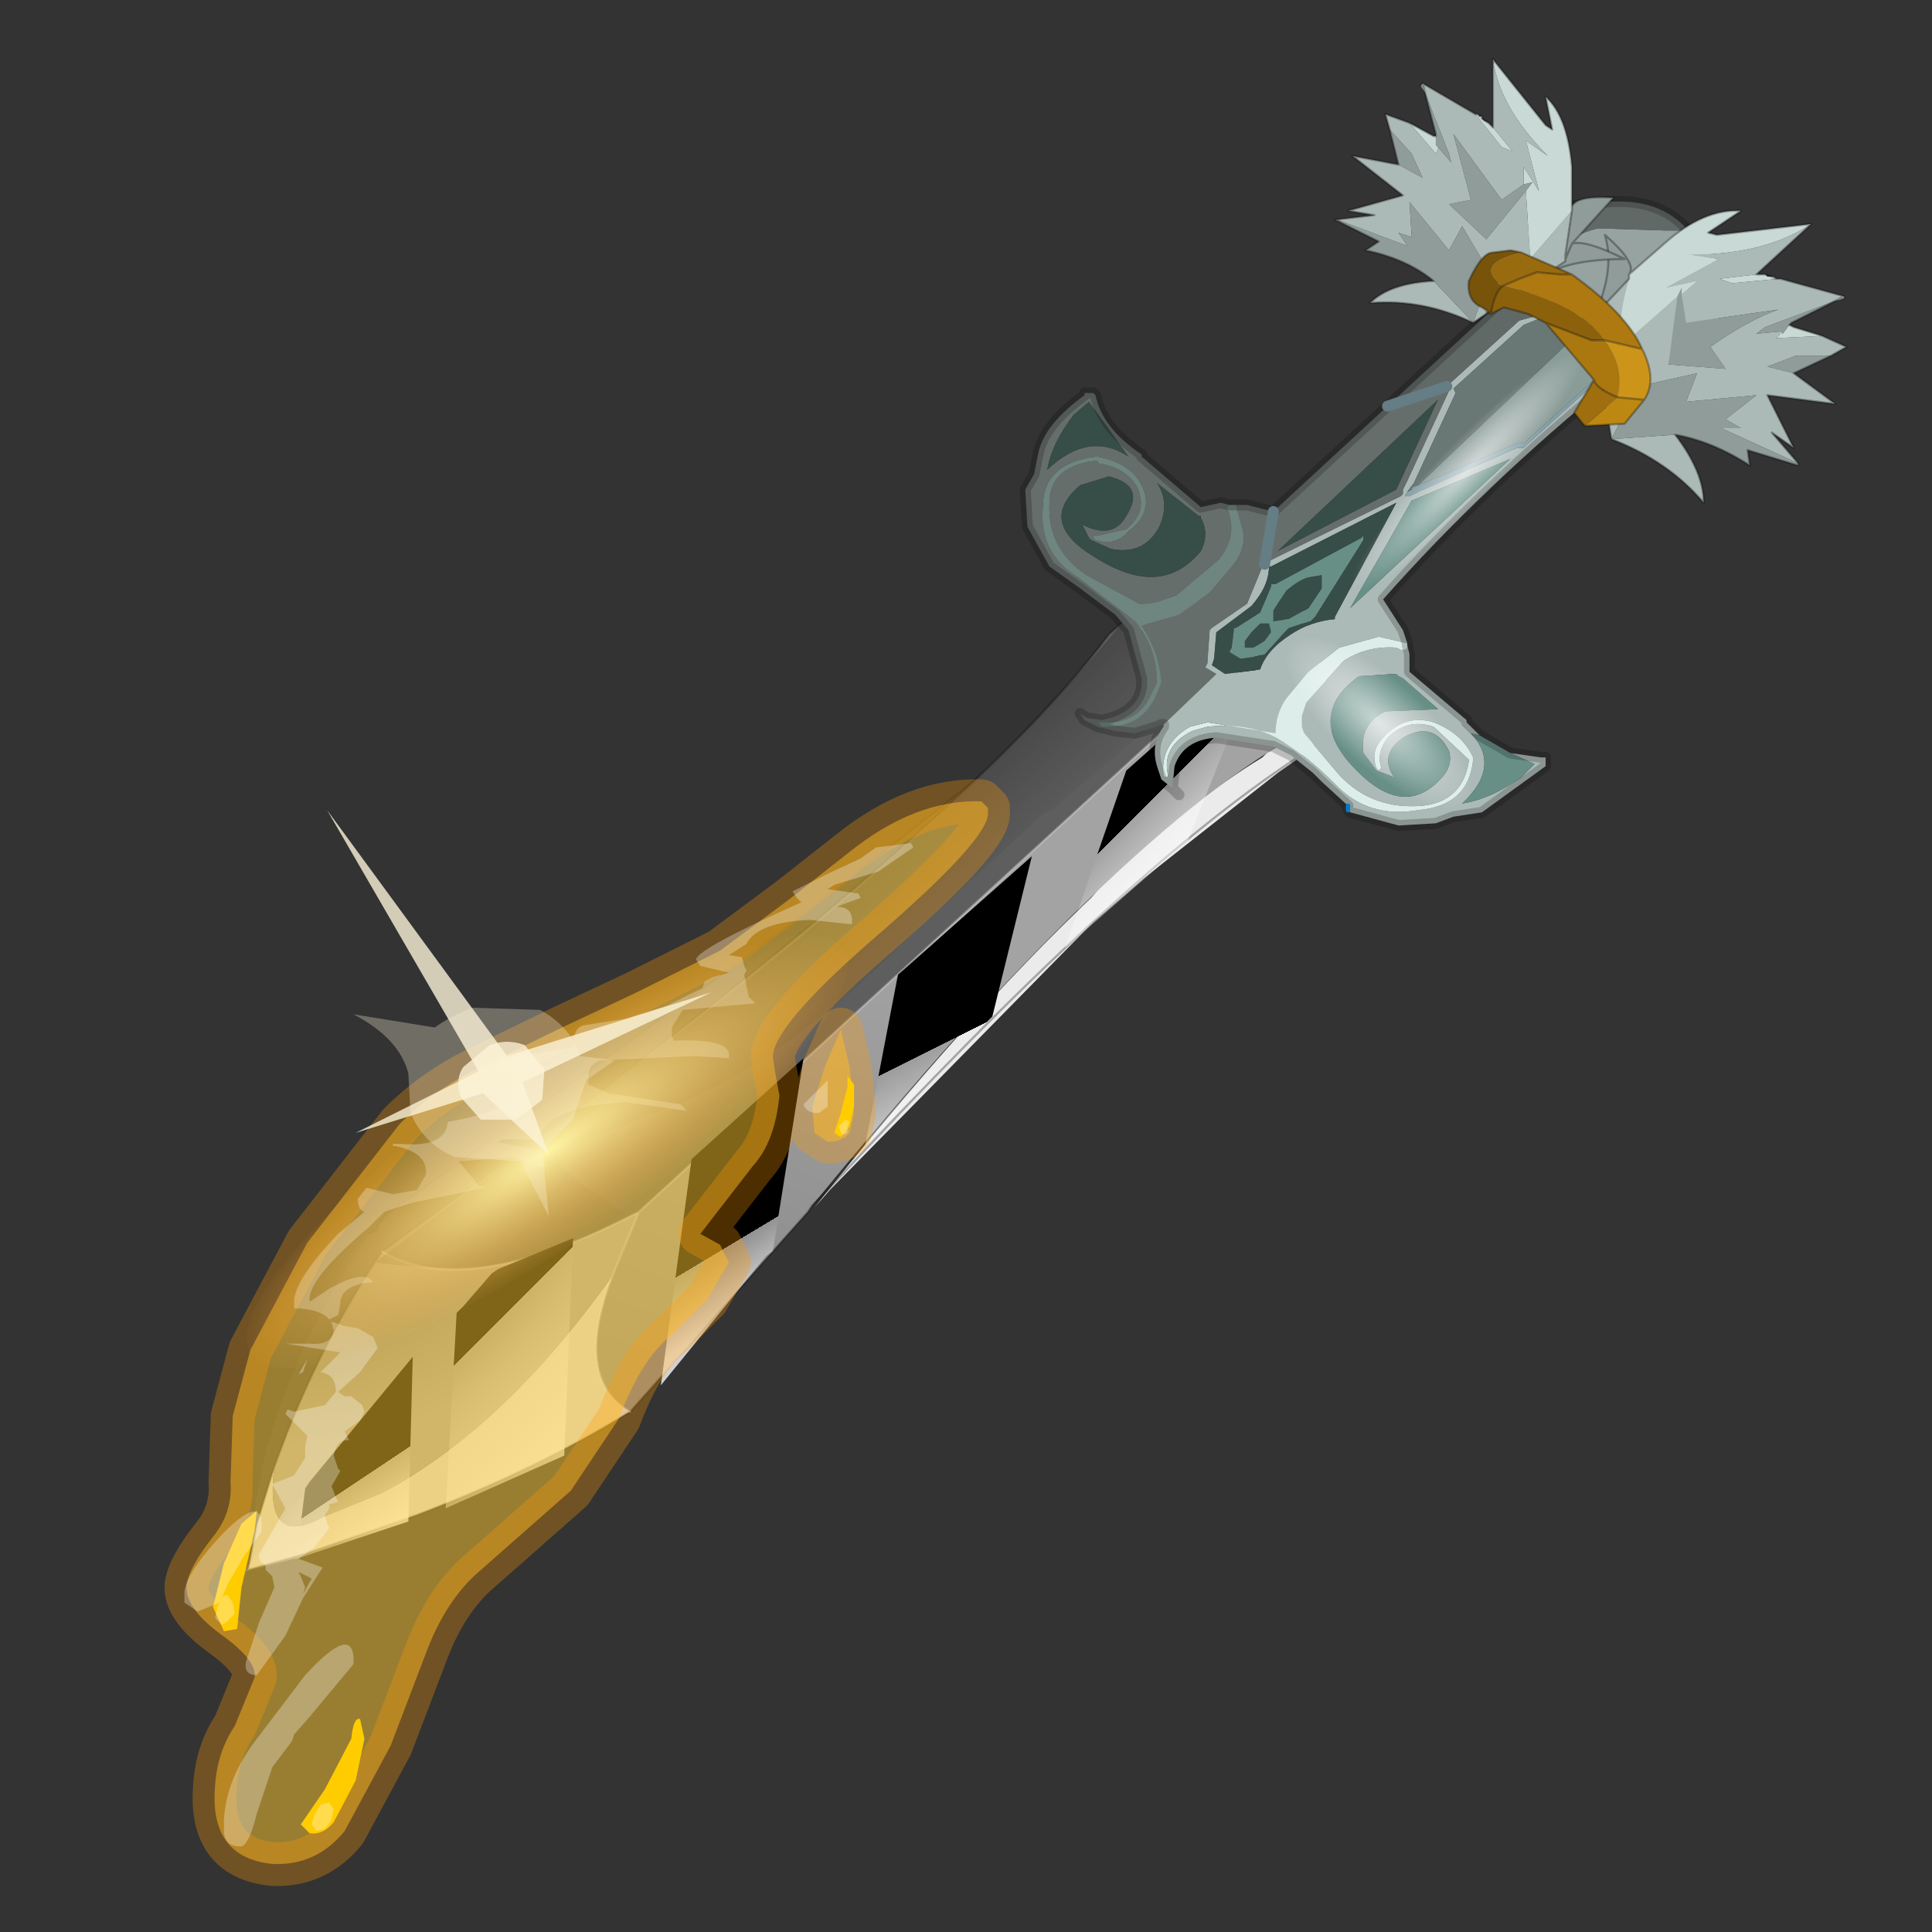 <?xml version="1.0" encoding="UTF-8" standalone="no"?>
<svg xmlns:xlink="http://www.w3.org/1999/xlink" height="440.0px" width="440.0px" xmlns="http://www.w3.org/2000/svg">
  <rect width="100%" height="100%" fill="#333333" stroke="none"/>
  <g transform="matrix(10.0, 0.0, 0.0, 10.0, 0.0, 0.0)">
    <use height="44.0" transform="matrix(1.0, 0.0, 0.0, 1.0, 0.0, 0.0)" width="44.0" xlink:href="#shape0"/>
    <use height="65.0" transform="matrix(-0.208, 0.141, -0.032, -0.055, 20.262, 23.431)" width="65.0" xlink:href="#sprite0"/>
    <use height="9.25" transform="matrix(1.0, 0.0, 0.0, 1.0, 7.45, 18.45)" width="8.75" xlink:href="#shape2"/>
  </g>
  <defs>
    <g id="shape0" transform="matrix(1.0, 0.0, 0.0, 1.0, 0.0, 0.0)">
      <path d="M44.0 44.0 L0.0 44.0 0.0 0.0 44.0 0.0 44.0 44.0" fill="#43adca" fill-opacity="0.0" fill-rule="evenodd" stroke="none"/>
      <path d="M8.4 28.1 L8.6 28.0 8.6 27.9 8.8 27.65 13.4 24.4 18.15 20.95 22.55 17.5 23.45 16.7 25.7 14.75 26.25 14.25 22.85 19.9 5.7 35.5 Q5.85 31.85 8.4 28.1" fill="#3b3b3b" fill-rule="evenodd" stroke="none"/>
      <path d="M29.6 17.25 L29.1 17.6 26.05 20.0 24.9 21.0 18.9 27.1 18.55 27.5 Q22.0 23.15 24.85 20.45 L25.15 20.1 Q27.1 18.25 28.75 17.25 L28.85 17.15 29.7 16.65 30.45 16.5 29.6 17.25" fill="#ebebeb" fill-rule="evenodd" stroke="none"/>
      <path d="M26.25 14.25 L25.7 14.75 23.45 16.7 22.55 17.5 18.15 20.95 13.4 24.4 8.8 27.65 8.6 27.9 8.6 28.0 8.4 28.1" fill="none" stroke="#000000" stroke-linecap="round" stroke-linejoin="round" stroke-opacity="0.251" stroke-width="0.05"/>
      <path d="M14.35 32.15 Q12.25 33.45 9.5 34.5 L6.9 35.4 5.65 35.75 5.85 34.7 6.25 33.4 Q6.0 35.3 7.35 34.55 L8.7 34.0 Q11.45 32.55 13.95 29.05 13.05 31.4 14.35 32.15" fill="#d9d9d9" fill-rule="evenodd" stroke="none"/>
      <path d="M8.7 28.5 Q21.75 19.15 25.25 14.45 L26.2 13.6 29.6 13.8 14.55 27.6 Q10.6 29.65 8.7 28.5" fill="#5e5e5e" fill-rule="evenodd" stroke="none"/>
      <path d="M6.25 33.4 L6.55 32.6 Q7.45 30.35 8.7 28.5 10.6 29.65 14.55 27.6 L13.95 29.05 Q11.45 32.55 8.7 34.0 L7.35 34.55 Q6.0 35.3 6.25 33.4" fill="url(#gradient0)" fill-rule="evenodd" stroke="none"/>
      <path d="M18.5 27.45 L18.4 27.6 14.35 32.15 Q13.05 31.4 13.95 29.05 L14.55 27.6 29.6 13.8 29.65 13.8 30.5 16.4 30.4 16.5 29.7 16.65 Q25.5 18.9 18.5 27.45" fill="url(#gradient1)" fill-rule="evenodd" stroke="none"/>
      <path d="M30.4 16.5 L29.55 17.25 Q25.5 19.9 18.9 27.05 L18.5 27.45 18.4 27.6 14.35 32.15 Q12.25 33.45 9.5 34.5 L6.9 35.4 5.65 35.75 5.85 34.7 6.25 33.4 6.55 32.6 Q7.45 30.35 8.7 28.5 21.75 19.15 25.25 14.45 L26.2 13.6 29.6 13.8 29.65 13.8 30.5 16.4 30.4 16.5" fill="none" stroke="#000000" stroke-linecap="round" stroke-linejoin="round" stroke-opacity="0.302" stroke-width="0.05"/>
      <path d="M13.95 29.05 L14.55 27.6 Q10.6 29.65 8.7 28.5 M14.35 32.15 Q13.05 31.4 13.95 29.05 M14.55 27.6 L29.6 13.8" fill="none" stroke="#ffffff" stroke-linecap="round" stroke-linejoin="round" stroke-opacity="0.302" stroke-width="0.05"/>
      <path d="M6.75 35.5 L6.7 35.5 5.55 35.8 6.95 33.9 6.75 35.5" fill="url(#gradient2)" fill-rule="evenodd" stroke="none"/>
      <path d="M6.95 33.9 L7.05 33.75 9.4 30.9 9.3 34.65 6.75 35.5 6.95 33.9" fill="url(#gradient3)" fill-rule="evenodd" stroke="none"/>
      <path d="M10.15 34.35 L10.4 29.9 10.55 29.75 11.2 29.0 11.35 28.9 13.05 28.2 12.85 33.15 10.15 34.35" fill="url(#gradient4)" fill-rule="evenodd" stroke="none"/>
      <path d="M25.65 17.55 L28.8 14.75 27.05 19.15 24.25 21.6 25.65 17.55" fill="url(#gradient5)" fill-rule="evenodd" stroke="none"/>
      <path d="M23.5 19.5 L22.6 23.15 22.55 23.2 19.7 26.1 20.45 22.2 23.5 19.5" fill="url(#gradient6)" fill-rule="evenodd" stroke="none"/>
      <path d="M17.45 28.6 L15.05 31.55 15.75 26.4 18.3 24.1 17.6 28.5 17.45 28.6" fill="url(#gradient7)" fill-rule="evenodd" stroke="none"/>
      <path d="M13.0 25.35 L13.1 25.25 Q20.95 19.7 25.55 14.2 L26.4 14.05 27.65 14.05 28.3 14.1 28.65 14.45 23.95 18.45 23.75 18.55 20.75 21.3 Q18.0 24.05 15.65 25.05 L12.75 26.2 Q12.3 26.4 14.25 27.65 12.05 29.25 8.55 28.75 L13.0 25.35" fill="url(#gradient8)" fill-rule="evenodd" stroke="none"/>
      <path d="M31.05 12.3 L31.05 12.25 31.05 12.3" fill="#ecddff" fill-rule="evenodd" stroke="none"/>
      <path d="M27.95 15.5 L27.9 15.5 27.95 15.5" fill="#d8b8fe" fill-rule="evenodd" stroke="none"/>
      <path d="M31.75 15.35 L31.8 15.35 31.75 15.35" fill="#6d95b3" fill-rule="evenodd" stroke="none"/>
      <path d="M28.0 11.5 L28.05 11.5 28.0 11.5" fill="#222254" fill-rule="evenodd" stroke="none"/>
      <path d="M27.35 11.75 L27.35 11.8 27.35 11.75" fill="#587896" fill-rule="evenodd" stroke="none"/>
      <path d="M26.7 17.95 L26.85 18.1 26.7 17.95 M31.35 17.5 L31.35 17.55 31.35 17.5" fill="#54547d" fill-rule="evenodd" stroke="none"/>
      <path d="M36.25 7.25 L36.25 7.3 36.25 7.25" fill="#3c3c57" fill-rule="evenodd" stroke="none"/>
      <path d="M36.25 7.25 L36.25 7.3 36.25 7.25" fill="#2a2a3d" fill-rule="evenodd" stroke="none"/>
      <path d="M27.3 11.75 L27.35 11.75 27.35 11.8 27.3 11.75" fill="#343457" fill-rule="evenodd" stroke="none"/>
      <path d="M32.05 11.2 L32.15 11.15 32.05 11.2" fill="#656585" fill-rule="evenodd" stroke="none"/>
      <path d="M36.75 8.65 Q33.8 11.05 31.5 13.65 L31.95 14.35 32.05 14.65 31.4 14.5 30.5 14.75 29.8 15.3 29.3 15.9 Q29.05 16.25 29.05 16.7 L27.5 16.45 27.1 16.55 Q26.4 16.95 26.5 17.7 L26.6 17.7 26.6 17.65 Q26.45 17.0 27.15 16.65 L27.5 16.55 Q28.5 16.45 29.15 16.85 29.75 17.2 30.4 17.85 31.15 18.65 32.3 18.45 33.45 18.35 33.55 17.3 L33.55 17.25 Q33.3 16.7 32.65 16.45 32.0 16.25 31.5 16.8 31.2 17.1 31.35 17.5 L31.4 17.55 31.45 17.5 31.45 17.45 Q31.35 17.15 31.6 16.8 32.05 16.35 32.65 16.55 L33.45 17.3 33.45 17.35 Q33.3 18.25 32.4 18.35 31.25 18.45 30.5 17.65 L29.7 16.7 29.65 16.55 29.65 16.3 29.75 16.0 30.6 15.05 Q31.15 14.7 31.8 14.75 L31.9 14.8 32.0 14.8 32.05 14.75 32.05 14.7 32.1 14.9 32.1 15.3 33.4 16.4 33.4 16.45 33.7 16.75 33.5 16.7 Q34.2 17.45 33.3 18.3 33.95 18.2 34.65 17.7 L34.95 17.4 34.4 17.15 35.1 17.25 35.15 17.25 35.2 17.25 35.2 17.4 35.2 17.45 33.75 18.5 33.1 18.6 32.7 18.75 31.85 18.8 30.75 18.5 30.7 18.45 30.7 18.4 30.7 18.35 30.1 17.8 29.9 17.6 29.4 17.2 29.0 17.0 27.7 16.8 Q26.95 16.85 26.75 17.45 L26.7 17.95 26.45 17.75 26.35 17.45 Q26.2 16.95 26.5 16.55 L26.5 16.5 27.7 15.35 27.45 15.2 27.5 15.1 27.5 15.05 27.55 14.35 27.6 14.3 28.4 13.75 28.75 12.9 28.8 12.85 28.85 12.8 31.9 11.3 31.95 11.25 31.95 11.15 32.05 10.95 33.0 8.9 33.0 8.85 32.95 8.8 33.0 8.75 34.6 7.3 35.15 7.15 35.95 7.15 36.15 7.15 36.3 7.25 36.55 7.05 36.6 7.05 36.65 7.05 36.7 7.35 36.8 7.85 36.75 8.65 M36.25 7.25 L35.9 7.25 35.2 7.2 34.7 7.4 33.1 8.85 33.15 8.95 32.2 11.0 32.05 11.2 32.0 11.3 32.1 11.3 32.3 11.2 34.55 10.2 34.65 10.2 34.7 10.2 34.75 10.15 36.35 8.7 36.5 8.2 36.5 7.9 36.4 7.35 36.3 7.25 36.25 7.25 M34.4 10.45 L32.15 11.4 30.75 13.85 34.4 10.45 M31.35 17.55 L31.35 17.5 31.35 17.55 31.05 17.15 Q30.95 16.5 31.55 16.2 L32.75 16.15 31.95 15.45 31.85 15.4 31.8 15.35 31.75 15.35 30.95 15.4 Q29.7 16.3 30.85 17.5 31.95 18.65 32.8 17.75 33.1 17.45 33.0 17.1 32.65 16.4 31.95 16.8 31.4 17.2 31.75 17.7 L31.35 17.55 M28.95 12.9 L28.9 12.9 Q28.9 13.35 28.5 13.8 L27.7 14.4 27.65 15.0 27.6 15.15 27.9 15.35 28.7 15.25 Q28.85 14.8 29.4 14.45 29.85 14.15 30.4 14.1 L30.4 14.05 31.8 11.45 28.95 12.9 M27.95 15.5 L27.9 15.5 27.95 15.5" fill="#acbab7" fill-rule="evenodd" stroke="none"/>
      <path d="M32.05 14.65 L32.05 14.7 32.05 14.75 32.0 14.8 31.9 14.8 31.8 14.75 Q31.15 14.7 30.6 15.05 L29.75 16.0 29.65 16.3 29.65 16.55 29.7 16.7 30.5 17.65 Q31.25 18.45 32.4 18.35 33.3 18.25 33.45 17.35 L33.45 17.3 32.65 16.55 Q32.05 16.35 31.6 16.8 31.35 17.15 31.45 17.45 L31.45 17.5 31.4 17.55 31.35 17.5 Q31.2 17.1 31.5 16.8 32.0 16.25 32.65 16.45 33.3 16.7 33.55 17.25 L33.55 17.3 Q33.45 18.35 32.3 18.45 31.15 18.65 30.4 17.85 29.75 17.2 29.15 16.85 28.5 16.45 27.5 16.55 L27.15 16.65 Q26.45 17.0 26.6 17.65 L26.6 17.7 26.5 17.7 Q26.4 16.95 27.1 16.55 L27.5 16.45 29.05 16.7 Q29.05 16.25 29.3 15.9 L29.8 15.3 30.5 14.75 31.4 14.5 32.05 14.65" fill="#dcedea" fill-rule="evenodd" stroke="none"/>
      <path d="M33.7 16.75 L34.4 17.15 34.95 17.4 34.65 17.7 Q33.95 18.2 33.3 18.3 34.2 17.45 33.5 16.7 L33.7 16.75 M34.4 10.45 L30.75 13.85 32.15 11.4 34.4 10.45 M31.35 17.55 L31.75 17.7 Q31.4 17.2 31.95 16.8 32.65 16.4 33.0 17.1 33.1 17.45 32.8 17.75 31.95 18.65 30.85 17.5 29.7 16.3 30.95 15.4 L31.75 15.35 31.8 15.35 31.85 15.4 31.95 15.45 32.75 16.15 31.55 16.2 Q30.95 16.5 31.05 17.15 L31.35 17.55 M31.05 12.25 L31.05 12.3 29.95 14.05 29.9 14.1 29.85 14.15 29.65 14.2 29.35 14.3 29.25 14.4 28.8 14.9 28.6 14.95 28.25 15.0 28.0 14.85 28.05 14.75 28.1 14.35 28.1 14.3 28.15 14.3 28.7 13.95 28.95 13.35 28.95 13.3 29.05 13.3 31.0 12.25 31.05 12.2 31.05 12.25 M28.9 14.2 L28.7 14.2 28.5 14.4 28.35 14.6 28.35 14.75 28.55 14.75 Q28.65 14.7 28.8 14.6 L28.95 14.4 28.9 14.2 M29.0 13.9 L29.0 14.15 29.35 14.1 29.8 13.85 30.1 13.4 30.1 13.1 29.8 13.15 Q29.6 13.2 29.3 13.45 L29.0 13.9" fill="#678f86" fill-rule="evenodd" stroke="none"/>
      <path d="M32.3 11.05 L36.25 7.3 36.4 8.2 36.25 8.7 34.7 10.1 34.55 10.1 32.3 11.05" fill="#8a9c98" fill-rule="evenodd" stroke="none"/>
      <path d="M38.45 5.25 Q39.0 5.6 39.15 6.1 L36.5 7.0 36.15 6.85 34.65 6.9 35.5 5.75 Q35.75 5.35 36.4 5.2 L37.95 5.25 38.45 5.25" fill="#97a3a1" fill-rule="evenodd" stroke="none"/>
      <path d="M26.5 16.5 L26.45 16.5 26.35 16.55 25.85 16.7 25.4 16.65 25.0 16.55 24.7 16.4 24.6 16.25 24.75 16.35 25.1 16.4 25.3 16.35 Q26.05 16.1 26.0 15.45 L25.7 14.35 25.4 14.0 24.6 13.4 23.9 12.9 23.4 12.0 23.35 11.15 23.55 10.8 23.65 10.3 Q23.8 9.65 24.7 9.0 L24.7 8.95 24.75 8.95 24.9 8.95 24.95 9.0 Q25.1 9.75 26.0 10.35 L26.0 10.4 27.35 11.55 27.8 11.45 28.0 11.5 27.95 11.55 27.95 11.6 28.0 11.7 28.0 11.75 Q28.15 12.25 27.75 12.75 L26.8 13.55 26.4 13.7 26.15 13.75 25.95 13.75 24.75 13.1 Q23.85 12.5 23.9 11.45 23.9 10.65 24.9 10.5 L25.0 10.5 25.0 10.55 Q25.65 10.65 25.9 11.1 26.15 11.65 25.65 12.05 L25.0 12.2 24.9 12.2 24.9 12.25 24.95 12.3 Q25.4 12.45 25.7 12.1 26.3 11.65 26.0 11.05 25.75 10.55 25.0 10.4 L24.95 10.4 Q23.75 10.55 23.75 11.55 23.65 12.6 24.55 13.15 L25.85 14.15 Q26.35 14.75 26.35 15.55 L26.2 15.85 Q25.9 16.5 25.1 16.45 L25.05 16.45 25.0 16.45 25.05 16.5 25.1 16.55 Q25.95 16.6 26.3 15.9 L26.45 15.55 Q26.4 14.85 26.0 14.25 L26.85 14.0 27.55 13.5 28.1 12.85 Q28.4 12.45 28.3 12.05 L28.15 11.5 28.4 11.5 29.0 11.65 31.6 9.25 32.95 8.8 33.0 8.85 33.0 8.9 32.05 10.95 31.95 11.15 31.95 11.25 31.9 11.3 28.85 12.8 28.8 12.85 28.75 12.9 28.4 13.75 27.6 14.3 27.55 14.35 27.5 15.05 27.5 15.1 27.45 15.2 27.7 15.35 26.5 16.5 M32.75 9.1 L29.1 12.55 31.8 11.15 32.75 9.1 M27.35 11.8 L27.35 11.75 27.3 11.75 26.35 11.0 Q26.65 11.45 26.4 12.0 26.05 12.65 25.3 12.5 L24.85 12.3 24.8 12.25 24.65 11.95 Q25.35 12.3 25.65 11.75 26.1 11.05 25.25 10.85 L24.6 11.05 Q23.6 11.9 24.95 12.7 26.45 13.65 27.35 12.55 27.55 12.15 27.35 11.8 M29.0 11.65 L28.8 12.85 29.0 11.65 M24.45 9.45 Q23.95 10.1 23.85 10.7 24.8 9.8 25.7 10.4 L24.8 9.15 24.45 9.45" fill="#666e6c" fill-rule="evenodd" stroke="none"/>
      <path d="M28.05 11.5 L28.15 11.5 28.3 12.05 Q28.4 12.45 28.1 12.85 L27.55 13.5 26.85 14.0 26.0 14.25 Q26.4 14.85 26.45 15.55 L26.3 15.9 Q25.95 16.6 25.1 16.55 L25.05 16.5 25.0 16.45 25.05 16.45 25.1 16.45 Q25.9 16.5 26.2 15.85 L26.35 15.55 Q26.35 14.75 25.85 14.15 L24.55 13.15 Q23.65 12.6 23.75 11.55 23.75 10.55 24.95 10.4 L25.0 10.4 Q25.75 10.55 26.0 11.05 26.3 11.65 25.7 12.1 25.4 12.45 24.95 12.3 L24.9 12.25 24.9 12.2 25.0 12.2 25.65 12.05 Q26.15 11.65 25.9 11.1 25.65 10.65 25.0 10.55 L25.0 10.5 24.9 10.5 Q23.9 10.65 23.9 11.45 23.85 12.5 24.75 13.1 L25.95 13.75 26.15 13.75 26.4 13.7 26.8 13.55 27.75 12.75 Q28.15 12.25 28.0 11.75 L28.0 11.7 27.95 11.6 27.95 11.55 28.0 11.5 28.05 11.5" fill="#6f8580" fill-rule="evenodd" stroke="none"/>
      <path d="M32.75 9.1 L31.8 11.15 29.1 12.55 32.75 9.1 M27.35 11.8 Q27.55 12.15 27.35 12.55 26.45 13.65 24.95 12.7 23.6 11.9 24.6 11.05 L25.25 10.85 Q26.1 11.05 25.65 11.75 25.35 12.3 24.65 11.95 L24.8 12.25 24.85 12.3 25.3 12.5 Q26.05 12.65 26.4 12.0 26.65 11.45 26.35 11.0 L27.3 11.75 27.35 11.8 M31.05 12.3 L31.05 12.25 31.05 12.2 31.0 12.25 29.05 13.3 28.95 13.3 28.95 13.35 28.7 13.95 28.15 14.3 28.1 14.3 28.1 14.35 28.05 14.75 28.0 14.85 28.25 15.0 28.6 14.95 28.8 14.9 29.25 14.4 29.35 14.3 29.65 14.2 29.85 14.15 29.9 14.1 29.95 14.05 31.05 12.3 M28.95 12.9 L31.8 11.45 30.4 14.05 30.4 14.1 Q29.85 14.15 29.4 14.45 28.85 14.8 28.7 15.25 L27.9 15.35 27.6 15.15 27.65 15.0 27.7 14.4 28.5 13.8 Q28.9 13.35 28.9 12.9 L28.95 12.9 M29.0 13.9 L29.3 13.45 Q29.6 13.2 29.8 13.15 L30.1 13.1 30.1 13.4 29.8 13.85 29.35 14.1 29.0 14.15 29.0 13.9 M28.9 14.2 L28.95 14.4 28.8 14.6 Q28.65 14.7 28.55 14.75 L28.35 14.75 28.35 14.6 28.5 14.4 28.7 14.2 28.9 14.2 M24.45 9.45 L24.8 9.15 25.7 10.4 Q24.8 9.8 23.85 10.7 23.95 10.1 24.45 9.45" fill="#374d48" fill-rule="evenodd" stroke="none"/>
      <path d="M36.25 7.3 L36.25 7.25 36.25 7.3" fill="#505755" fill-rule="evenodd" stroke="none"/>
      <path d="M36.25 7.3 L36.25 7.25 36.3 7.25 36.4 7.35 36.5 7.9 36.5 8.2 36.35 8.7 34.75 10.15 34.7 10.2 34.65 10.2 34.55 10.2 32.3 11.2 32.1 11.3 32.0 11.3 32.05 11.2 32.15 11.15 32.15 11.1 32.3 11.05 34.55 10.1 34.7 10.1 36.25 8.7 36.4 8.2 36.25 7.3" fill="#84a0a6" fill-rule="evenodd" stroke="none"/>
      <path d="M39.15 6.1 L39.2 6.6 39.1 7.6 38.9 7.95 38.65 8.1 38.6 8.1 38.65 8.1 36.75 8.65 36.8 7.85 36.7 7.35 36.65 7.05 36.6 7.05 36.55 7.05 36.5 7.05 36.5 7.0 39.15 6.1" fill="#a8b5b2" fill-rule="evenodd" stroke="none"/>
      <path d="M36.25 7.25 L36.25 7.3 32.3 11.05 32.15 11.1 32.15 11.15 32.05 11.2 32.2 11.0 33.15 8.95 33.1 8.85 34.7 7.4 35.2 7.2 35.9 7.25 36.25 7.25" fill="#6a7875" fill-rule="evenodd" stroke="none"/>
      <path d="M31.6 9.25 L34.15 6.9 34.65 5.15 34.85 5.0 Q34.95 4.9 35.25 4.75 L36.6 4.6 Q37.8 4.5 38.45 5.25 L37.95 5.25 36.4 5.2 Q35.75 5.35 35.5 5.75 L34.65 6.9 36.15 6.85 36.5 7.0 36.5 7.05 36.55 7.05 36.3 7.25 36.15 7.15 35.95 7.15 35.15 7.15 34.6 7.3 33.0 8.75 32.95 8.8 31.6 9.25" fill="#616967" fill-rule="evenodd" stroke="none"/>
      <path d="M30.7 18.45 L30.7 18.4 30.7 18.35" fill="none" stroke="#0099ff" stroke-linecap="round" stroke-linejoin="round" stroke-width="0.1"/>
      <path d="M31.6 9.25 L34.15 6.9 34.65 5.15 34.85 5.0 Q34.95 4.9 35.25 4.75 L36.6 4.6 Q37.8 4.5 38.45 5.25 39.0 5.6 39.15 6.1 L39.2 6.6 39.1 7.6 38.9 7.95 38.65 8.1 38.6 8.1 38.65 8.1 36.75 8.65 Q33.8 11.05 31.5 13.65 L31.95 14.35 32.05 14.65 M32.05 14.7 L32.1 14.9 32.1 15.3 33.4 16.4 33.4 16.45 33.7 16.75 34.4 17.15 35.1 17.25 35.15 17.25 35.2 17.25 35.2 17.4 35.2 17.45 33.75 18.5 33.1 18.6 32.7 18.75 31.85 18.8 30.75 18.5 30.7 18.45 M30.7 18.35 L30.1 17.8 29.9 17.6 29.4 17.2 29.0 17.0 27.7 16.8 Q26.95 16.85 26.75 17.45 L26.7 17.95 26.85 18.1 26.7 17.95 26.45 17.75 26.35 17.45 Q26.2 16.95 26.5 16.55 L26.5 16.5 26.45 16.5 26.35 16.55 25.85 16.7 25.4 16.65 25.0 16.55 24.7 16.4 24.6 16.25 24.75 16.35 25.1 16.4 25.3 16.35 Q26.05 16.1 26.0 15.45 L25.7 14.35 25.4 14.0 24.6 13.4 23.9 12.9 23.4 12.0 23.35 11.15 23.55 10.8 23.65 10.3 Q23.8 9.65 24.7 9.0 L24.7 8.95 24.75 8.95 24.9 8.95 24.95 9.0 Q25.1 9.75 26.0 10.35 L26.0 10.4 27.35 11.55 27.8 11.45 28.0 11.5 28.05 11.5 M28.15 11.5 L28.4 11.5 29.0 11.65 31.6 9.25" fill="none" stroke="#000000" stroke-linecap="round" stroke-linejoin="round" stroke-opacity="0.2" stroke-width="0.25"/>
      <path d="M36.25 7.25 L36.3 7.25" fill="none" stroke="#ababab" stroke-linecap="round" stroke-linejoin="round" stroke-width="0.25"/>
      <path d="M31.6 9.25 L32.95 8.8 M28.8 12.85 L29.0 11.65" fill="none" stroke="#657d85" stroke-linecap="round" stroke-linejoin="round" stroke-width="0.25"/>
      <path d="M29.35 13.3 Q30.7 11.45 32.8 9.45 34.9 7.45 36.6 6.4 38.3 5.35 38.6 5.9 38.85 6.4 37.5 8.25 L33.95 12.2 30.2 15.2 Q28.5 16.25 28.2 15.7 27.95 15.1 29.35 13.3" fill="url(#gradient9)" fill-rule="evenodd" stroke="none"/>
      <path d="M32.9 19.75 Q31.2 18.85 29.6 17.3 27.95 15.75 27.35 14.35 26.8 13.0 27.5 12.65 28.2 12.3 29.85 13.2 31.6 14.05 33.2 15.7 34.85 17.2 35.4 18.6 36.05 19.9 35.35 20.3 34.55 20.65 32.9 19.75" fill="url(#gradient10)" fill-rule="evenodd" stroke="none"/>
      <path d="M36.35 7.0 Q37.15 6.4 38.05 6.0 L39.55 5.6 Q40.05 5.65 39.95 6.1 L39.05 7.15 37.4 8.2 35.9 8.55 Q35.35 8.5 35.5 8.05 35.65 7.6 36.35 7.0" fill="url(#gradient11)" fill-rule="evenodd" stroke="none"/>
      <path d="M40.75 7.4 L40.85 7.45 41.5 7.65 40.45 7.7 40.55 7.6 40.55 7.55 40.6 7.6 40.75 7.4 M37.1 6.25 L37.9 5.55 Q38.8 4.75 39.65 4.8 L38.9 5.3 39.1 5.35 41.25 5.1 Q40.2 5.8 38.5 5.8 L39.15 5.9 37.95 6.55 38.65 6.4 38.3 6.7 38.3 6.55 38.2 6.75 36.9 7.9 Q36.85 7.15 37.1 6.35 L37.1 6.25 M40.0 6.25 L40.1 6.25 40.2 6.25 40.25 6.3 40.35 6.3 40.45 6.35 40.5 6.35 39.45 6.45 39.15 6.35 40.0 6.25" fill="#c9d9d5" fill-rule="evenodd" stroke="none"/>
      <path d="M40.5 6.35 L40.55 6.35 42.0 6.75 42.0 6.8 41.8 6.85 41.9 6.8 42.0 6.8 41.9 6.8 41.8 6.85 40.2 7.45 40.0 7.6 40.55 7.55 40.55 7.6 40.45 7.7 41.5 7.65 42.05 7.9 41.7 8.1 40.9 8.1 40.25 8.35 40.85 8.5 41.8 9.2 40.25 9.0 40.85 10.2 40.35 9.85 40.95 10.55 39.2 9.75 39.65 9.75 39.3 9.55 40.0 9.0 38.4 9.15 38.65 8.5 37.3 8.8 36.7 10.0 38.15 9.9 Q38.8 10.75 38.8 11.45 38.0 10.5 36.7 10.0 L36.35 7.9 36.25 7.35 36.2 7.3 36.25 7.2 36.3 7.2 37.1 6.35 Q36.85 7.15 36.9 7.9 L38.2 6.75 38.0 8.3 39.3 8.4 38.95 7.9 Q39.8 7.3 40.5 7.05 L38.4 7.35 38.3 6.7 38.65 6.4 37.95 6.55 39.15 5.9 38.5 5.8 Q40.2 5.8 41.25 5.1 L40.0 6.25 39.15 6.35 39.45 6.45 40.5 6.35 M40.35 6.3 L40.4 6.3 40.45 6.35 40.35 6.3 M42.0 6.75 L41.9 6.8 42.0 6.75" fill="#acbab7" fill-rule="evenodd" stroke="none"/>
      <path d="M41.8 6.85 L40.8 7.35 40.75 7.4 40.6 7.6 40.55 7.55 40.0 7.6 40.2 7.45 41.8 6.85 M41.7 8.1 L40.85 8.5 40.25 8.35 40.9 8.1 41.7 8.1 M40.95 10.55 L40.95 10.6 39.8 10.25 39.85 10.6 Q39.0 10.05 38.15 9.9 L36.7 10.0 37.3 8.8 38.65 8.5 38.4 9.15 40.0 9.0 39.3 9.55 39.65 9.75 39.2 9.75 40.95 10.55 M36.35 7.9 Q36.15 7.15 35.25 6.2 36.3 6.6 36.45 6.85 36.75 6.0 36.55 5.35 37.3 6.0 37.1 6.25 L37.1 6.35 36.3 7.2 36.25 7.2 36.2 7.3 36.25 7.35 36.35 7.9 M38.2 6.75 L38.3 6.55 38.3 6.7 38.4 7.35 40.5 7.05 Q39.8 7.3 38.95 7.9 L39.3 8.4 38.0 8.3 38.2 6.75 M36.45 6.85 L36.25 7.2 36.45 6.85" fill="#909c9a" fill-rule="evenodd" stroke="none"/>
      <path d="M40.5 6.35 L40.55 6.35 42.0 6.75 42.0 6.8 41.9 6.8 41.8 6.85 40.8 7.35 40.75 7.4 40.85 7.45 41.5 7.65 42.05 7.9 41.7 8.1 40.85 8.5 41.8 9.2 40.25 9.0 40.85 10.2 40.35 9.85 40.95 10.55 40.95 10.6 39.8 10.25 39.85 10.6 Q39.0 10.05 38.15 9.9 38.8 10.75 38.8 11.45 38.0 10.5 36.7 10.0 L36.35 7.9 Q36.15 7.15 35.25 6.2 36.3 6.6 36.45 6.85 36.75 6.0 36.55 5.35 37.3 6.0 37.1 6.25 L37.9 5.55 Q38.8 4.75 39.65 4.8 L38.9 5.3 39.1 5.35 41.25 5.1 40.0 6.25 40.1 6.25 40.2 6.25 40.35 6.3 40.45 6.35 40.5 6.35 M40.4 6.3 L40.45 6.35 M41.9 6.8 L42.0 6.75 M37.1 6.35 L36.3 7.2 36.25 7.2 36.2 7.3 36.25 7.35 36.35 7.9 M36.25 7.2 L36.45 6.85 M37.1 6.25 L37.1 6.35" fill="none" stroke="#000000" stroke-linecap="round" stroke-linejoin="round" stroke-opacity="0.302" stroke-width="0.05"/>
      <path d="M35.8 4.7 L35.8 4.8 34.85 5.9 34.75 4.35 34.9 4.15 34.7 4.2 34.7 3.8 35.05 4.35 34.75 3.2 35.25 3.55 Q34.15 2.45 34.0 1.35 L35.2 2.85 35.35 2.95 35.2 2.2 Q35.7 2.65 35.8 3.8 L35.8 4.7 M33.75 2.65 L33.75 2.7 33.8 2.75 33.9 2.8 34.0 2.9 34.45 3.45 34.2 3.35 33.6 2.6 33.65 2.6 33.7 2.65 33.75 2.65 M32.1 2.8 L32.65 3.1 32.7 3.1 32.7 3.3 32.75 3.35 32.75 3.4 32.7 3.5 32.1 2.8" fill="#c9d9d5" fill-rule="evenodd" stroke="none"/>
      <path d="M35.8 4.8 L35.65 5.8 35.65 5.9 35.65 5.95 35.2 6.25 35.15 6.25 33.55 7.35 33.95 6.25 33.3 5.15 33.0 5.7 32.1 4.6 32.15 5.4 31.85 5.3 32.05 5.6 30.45 5.0 31.3 4.9 30.7 4.8 31.95 4.45 30.8 3.55 31.85 3.75 32.4 4.05 32.15 3.5 31.65 2.95 31.55 2.6 32.1 2.8 32.7 3.5 32.75 3.4 32.75 3.35 33.05 3.7 33.0 3.5 32.45 2.1 32.35 1.95 32.4 1.9 33.6 2.6 34.2 3.35 34.45 3.45 34.0 2.9 34.0 1.35 Q34.15 2.45 35.25 3.55 L34.75 3.2 35.05 4.35 34.7 3.8 34.7 4.2 34.2 4.55 33.1 3.05 33.5 4.55 33.0 4.65 33.85 5.45 34.75 4.35 34.85 5.9 35.8 4.8 M32.4 1.95 L32.35 1.95 32.4 1.95 32.4 1.9 32.4 1.95 32.45 2.1 32.4 1.9 32.45 2.1 32.4 1.95 M33.55 7.35 Q32.4 6.8 31.2 6.9 31.65 6.45 32.65 6.4 L33.55 7.35" fill="#acbab7" fill-rule="evenodd" stroke="none"/>
      <path d="M35.8 5.55 L35.65 5.9 35.8 5.55 Q36.1 5.45 37.0 5.9 35.8 5.9 35.2 6.25 L35.65 5.95 35.65 5.9 35.65 5.8 35.8 4.8 35.8 4.7 Q35.9 4.45 36.75 4.5 L35.8 5.55 M34.7 4.2 L34.9 4.15 34.75 4.35 33.85 5.45 33.0 4.65 33.5 4.55 33.1 3.05 34.2 4.55 34.7 4.2 M32.7 3.1 L32.7 3.05 32.45 2.1 33.0 3.5 33.05 3.7 32.75 3.35 32.7 3.3 32.7 3.1 M31.65 2.95 L32.15 3.5 32.4 4.05 31.85 3.75 31.65 2.95 M30.45 5.0 L32.05 5.6 31.85 5.3 32.15 5.4 32.1 4.6 33.0 5.7 33.3 5.15 33.95 6.25 33.55 7.35 32.65 6.4 Q32.05 5.9 31.1 5.7 L31.4 5.5 30.4 5.0 30.45 5.0" fill="#909c9a" fill-rule="evenodd" stroke="none"/>
      <path d="M33.65 2.6 L33.75 2.65 33.75 2.7 33.75 2.65 33.65 2.6" fill="#f2e8e0" fill-rule="evenodd" stroke="none"/>
      <path d="M35.65 5.9 L35.8 5.55 36.75 4.5 Q35.9 4.45 35.8 4.7 L35.8 4.8 35.65 5.8 35.65 5.9 35.65 5.95 35.2 6.25 Q35.8 5.9 37.0 5.9 36.1 5.45 35.8 5.55 M34.0 1.35 L35.2 2.85 35.35 2.95 35.2 2.2 Q35.7 2.65 35.8 3.8 L35.8 4.7 M33.65 2.6 L33.75 2.65 33.75 2.7 33.9 2.8 34.0 2.9 34.0 1.35 M33.7 2.65 L33.65 2.6 33.6 2.6 M32.7 3.1 L32.7 3.05 32.45 2.1 32.4 1.9 33.6 2.6 M32.35 1.95 L32.4 1.9 32.4 1.95 32.45 2.1 M32.35 1.95 L32.4 1.95 M31.65 2.95 L31.55 2.6 32.1 2.8 32.65 3.1 32.7 3.1 M31.65 2.95 L31.85 3.75 30.8 3.55 31.95 4.45 30.7 4.8 31.3 4.9 30.45 5.0 M33.55 7.35 L35.15 6.25 35.2 6.25 M32.65 6.4 Q32.05 5.9 31.1 5.7 L31.4 5.5 30.4 5.0 30.45 5.0 M33.55 7.35 Q32.4 6.8 31.2 6.9 31.65 6.45 32.65 6.4" fill="none" stroke="#000000" stroke-linecap="round" stroke-linejoin="round" stroke-opacity="0.302" stroke-width="0.05"/>
      <path d="M34.65 5.75 L35.8 6.25 35.55 6.25 35.0 6.2 34.6 6.35 34.25 6.5 34.2 6.5 34.1 6.45 34.15 6.45 Q33.6 6.0 34.65 5.75" fill="#996b0f" fill-rule="evenodd" stroke="none"/>
      <path d="M35.8 6.25 Q37.05 7.15 37.4 7.95 L36.55 7.75 Q36.0 6.95 34.25 6.5 L34.6 6.35 35.0 6.2 35.55 6.25 35.8 6.25" fill="#ad7910" fill-rule="evenodd" stroke="none"/>
      <path d="M37.4 7.95 Q37.75 8.65 37.45 9.1 L37.4 9.1 36.85 9.05 36.85 9.0 Q37.0 8.35 36.55 7.75 L37.4 7.95" fill="#cc951a" fill-rule="evenodd" stroke="none"/>
      <path d="M37.45 9.1 L37.0 9.65 36.1 9.7 36.85 9.05 37.4 9.1 37.45 9.1" fill="#bd8812" fill-rule="evenodd" stroke="none"/>
      <path d="M35.2 7.35 L34.8 7.15 34.25 7.0 33.95 7.15 Q34.05 6.6 34.25 6.5 36.0 6.95 36.55 7.75 L36.25 7.75 35.2 7.35" fill="#8c610c" fill-rule="evenodd" stroke="none"/>
      <path d="M36.1 9.7 L36.05 9.65 35.85 9.4 36.3 8.65 Q36.35 8.85 36.85 9.05 L36.1 9.7" fill="#9e6e0f" fill-rule="evenodd" stroke="none"/>
      <path d="M36.3 8.65 L35.2 7.35 36.25 7.75 36.55 7.75 Q37.0 8.35 36.85 9.0 L36.85 9.05 Q36.35 8.85 36.3 8.65" fill="#ab7810" fill-rule="evenodd" stroke="none"/>
      <path d="M33.95 7.15 L33.85 7.1 33.9 7.1 33.75 7.0 Q33.4 6.85 33.45 6.4 33.75 5.75 34.0 5.75 L34.4 5.7 34.65 5.75 Q33.6 6.0 34.15 6.45 L34.1 6.45 34.2 6.5 34.25 6.5 Q34.05 6.6 33.95 7.15" fill="#78540b" fill-rule="evenodd" stroke="none"/>
      <path d="M33.95 7.15 L33.85 7.1 33.9 7.1 33.75 7.0 Q33.4 6.85 33.45 6.4 33.75 5.75 34.0 5.75 L34.4 5.7 34.65 5.75 35.8 6.25 Q37.05 7.15 37.4 7.95 37.75 8.65 37.45 9.1 L37.0 9.65 36.1 9.7 36.05 9.65 35.85 9.4 36.3 8.65 35.2 7.35 34.8 7.15 34.25 7.0 33.95 7.15 Q34.05 6.6 34.25 6.5 L34.6 6.35 35.0 6.2 35.55 6.25 35.8 6.25 M36.55 7.75 L36.25 7.75 35.2 7.35 M37.45 9.1 L37.4 9.1 36.85 9.05 Q36.35 8.85 36.3 8.65 M36.55 7.75 L37.4 7.95" fill="none" stroke="#000000" stroke-linecap="round" stroke-linejoin="round" stroke-opacity="0.302" stroke-width="0.05"/>
      <path d="M22.5 18.4 L22.5 18.55 Q22.45 19.15 20.1 21.2 17.65 23.3 17.6 24.05 L17.65 24.4 17.75 24.95 Q17.65 26.0 17.15 26.55 L15.95 28.1 16.4 28.35 16.6 28.75 16.1 29.6 15.3 30.4 Q14.6 30.95 14.1 32.3 L13.0 33.95 10.9 35.8 Q10.15 36.45 9.7 37.65 L8.9 39.75 7.85 41.7 Q7.2 42.5 6.2 42.45 4.75 42.3 4.9 40.65 4.95 39.9 5.35 39.3 L5.8 38.2 Q5.85 37.8 5.0 37.2 4.2 36.6 4.25 36.1 4.3 35.7 4.85 35.0 5.3 34.45 5.25 33.75 L5.3 32.25 5.7 30.75 7.0 28.3 9.1 25.6 Q9.85 24.85 10.85 24.35 L12.8 23.4 14.5 22.6 16.4 21.65 17.95 20.5 19.35 19.4 Q20.85 18.2 22.35 18.25 L22.5 18.4 M19.15 23.45 L19.35 24.3 19.45 25.35 19.35 25.8 Q19.2 26.0 18.85 26.0 L18.55 25.8 18.5 25.2 18.8 24.25 19.15 23.45" fill="#ffca33" fill-opacity="0.502" fill-rule="evenodd" stroke="none"/>
      <path d="M22.5 18.4 L22.5 18.55 Q22.45 19.15 20.1 21.2 17.65 23.3 17.6 24.05 L17.65 24.4 17.75 24.95 Q17.65 26.0 17.15 26.55 L15.95 28.1 16.4 28.35 16.6 28.75 16.1 29.6 15.3 30.4 Q14.6 30.95 14.1 32.3 L13.0 33.95 10.9 35.8 Q10.15 36.45 9.7 37.65 L8.9 39.75 7.85 41.7 Q7.2 42.5 6.2 42.45 4.75 42.3 4.9 40.65 4.95 39.9 5.35 39.3 L5.8 38.2 Q5.85 37.8 5.0 37.2 4.2 36.6 4.25 36.1 4.3 35.7 4.85 35.0 5.3 34.45 5.25 33.75 L5.3 32.25 5.7 30.75 7.0 28.3 9.1 25.6 Q9.85 24.85 10.85 24.35 L12.8 23.4 14.5 22.6 16.4 21.65 17.95 20.5 19.35 19.4 Q20.85 18.2 22.35 18.25 L22.5 18.4 M19.15 23.45 L18.8 24.25 18.5 25.2 18.55 25.8 18.85 26.0 Q19.2 26.0 19.35 25.8 L19.45 25.35 19.35 24.3 19.15 23.45" fill="none" stroke="#ff9800" stroke-linecap="round" stroke-linejoin="round" stroke-opacity="0.302" stroke-width="1.0"/>
      <path d="M8.3 39.6 L8.2 39.15 Q8.05 39.1 8.0 39.6 L7.4 40.75 6.85 41.55 7.05 41.75 Q7.35 41.8 7.6 41.5 L8.1 40.55 8.3 39.6" fill="#ffcc00" fill-rule="evenodd" stroke="none"/>
      <path d="M7.1 41.55 L7.2 41.7 7.4 41.65 7.55 41.45 7.6 41.2 7.5 41.05 7.3 41.1 7.15 41.35 7.1 41.55" fill="#ffffff" fill-opacity="0.302" fill-rule="evenodd" stroke="none"/>
      <path d="M5.5 34.7 L5.85 34.4 5.8 34.85 5.5 36.15 5.4 37.1 5.1 37.15 4.85 36.6 5.1 35.6 5.5 34.7" fill="#ffcc00" fill-rule="evenodd" stroke="none"/>
      <path d="M5.15 36.95 L5.05 37.0 4.9 36.85 4.95 36.6 5.05 36.4 Q5.1 36.3 5.2 36.35 L5.3 36.5 5.35 36.75 5.15 36.95" fill="#ffffff" fill-opacity="0.302" fill-rule="evenodd" stroke="none"/>
      <path d="M19.45 24.7 L19.3 24.5 19.3 24.75 19.15 25.35 19.0 25.8 19.15 25.9 19.35 25.65 19.45 25.2 19.45 24.7" fill="#ffcc00" fill-rule="evenodd" stroke="none"/>
      <path d="M19.15 25.8 L19.2 25.85 19.3 25.8 19.3 25.65 19.35 25.55 19.25 25.5 19.2 25.55 19.1 25.65 19.15 25.8" fill="#ffffff" fill-opacity="0.302" fill-rule="evenodd" stroke="none"/>
      <path d="M20.8 19.3 L20.0 19.85 19.0 20.15 18.85 20.25 19.55 20.35 19.6 20.45 19.05 20.65 Q19.45 20.65 19.4 21.05 L18.45 20.95 Q17.25 21.0 17.0 21.5 L16.6 21.75 16.9 21.8 16.95 22.0 17.0 22.1 16.95 22.2 17.05 22.7 17.2 22.85 15.55 23.0 15.3 23.4 15.3 23.6 15.35 23.7 Q16.65 23.65 16.6 24.05 L16.6 24.1 15.8 24.05 13.65 24.15 Q13.4 24.25 13.4 24.5 L13.4 24.7 13.75 24.85 13.85 24.9 15.5 25.15 15.65 25.3 14.25 25.1 Q12.45 25.2 12.25 25.95 L11.45 25.95 11.35 26.0 11.3 26.0 12.25 26.2 12.25 26.3 12.45 26.55 12.35 26.6 11.75 26.35 10.45 26.45 10.9 27.0 11.05 27.05 9.35 27.4 8.75 27.6 8.4 27.95 Q7.1 29.05 7.05 29.55 L7.05 29.65 7.5 29.35 Q8.3 28.9 8.5 29.2 7.75 29.25 7.75 29.7 L7.7 29.95 7.5 30.05 Q7.35 29.85 6.85 29.8 L6.7 29.8 6.7 29.6 Q6.75 29.1 7.7 28.1 L8.3 27.6 Q8.15 27.55 8.15 27.3 L8.35 27.05 8.95 27.2 9.5 27.1 9.7 26.75 Q9.75 26.25 9.0 26.1 L8.95 26.1 8.95 26.05 9.1 26.05 Q10.15 26.15 10.2 25.55 11.65 25.3 11.7 24.85 11.75 24.45 11.25 24.3 11.85 24.0 12.15 24.0 L13.05 23.85 Q13.05 23.4 13.3 23.35 L14.25 23.2 15.2 22.9 16.0 22.5 16.05 22.35 16.25 22.25 16.6 22.15 15.95 22.0 15.85 21.85 Q15.9 21.6 18.25 20.55 L18.15 20.45 18.05 20.3 18.85 19.9 19.6 19.55 19.95 19.3 20.75 19.2 20.8 19.3 M7.85 30.2 L8.15 30.25 8.5 30.45 8.6 30.7 8.2 31.25 7.7 31.7 7.85 31.8 8.0 31.8 8.25 32.0 8.3 32.15 8.2 32.35 7.85 32.6 7.95 32.8 7.85 32.8 Q7.65 32.85 7.6 33.15 L7.7 33.45 7.75 33.5 7.55 33.85 7.65 34.1 7.7 34.2 7.55 34.25 7.5 34.25 7.5 34.35 7.4 34.5 7.45 34.7 7.5 34.8 7.15 35.25 6.8 35.5 7.35 35.7 7.25 35.85 6.9 36.4 6.5 37.25 5.85 38.15 Q5.55 38.15 5.6 37.85 L5.9 36.95 6.25 36.15 6.2 35.9 6.05 35.75 6.05 35.65 Q5.9 35.6 5.9 35.4 L6.5 34.35 6.2 33.8 6.7 33.6 6.95 33.2 6.95 32.95 7.0 32.7 6.5 32.2 6.55 32.1 6.7 32.15 7.4 32.0 7.65 31.7 Q7.65 31.3 7.3 31.25 L7.75 30.8 6.5 30.6 7.05 30.6 Q7.55 30.65 7.6 30.3 L7.55 30.1 7.85 30.2 M6.9 31.25 L6.8 31.3 7.0 30.95 6.9 31.25 M6.85 35.9 L6.95 36.15 6.9 36.3 7.1 35.95 6.8 35.8 6.85 35.9 M6.8 34.65 L6.7 34.75 6.8 34.65 M5.95 34.9 L5.55 35.45 5.2 36.05 5.0 36.5 4.5 36.7 4.2 36.5 4.2 36.25 Q4.25 35.8 5.1 34.9 6.05 33.95 5.95 34.9 M8.05 37.9 L7.05 39.1 6.7 39.5 6.65 39.65 6.2 40.25 5.85 41.3 Q5.65 42.1 5.45 42.05 5.15 42.05 5.1 41.75 L5.1 41.45 Q5.15 40.5 5.85 39.6 L6.95 38.15 Q8.1 36.9 8.05 37.9 M18.85 24.65 L18.85 25.2 18.65 25.35 Q18.35 25.35 18.3 25.15 L18.85 24.6 18.85 24.65" fill="#ffffff" fill-opacity="0.302" fill-rule="evenodd" stroke="none"/>
    </g>
    <radialGradient cx="0" cy="0" gradientTransform="matrix(-0.006, -0.004, 0.005, -0.005, 6.75, 27.7)" gradientUnits="userSpaceOnUse" id="gradient0" r="819.2" spreadMethod="pad">
      <stop offset="0.0" stop-color="#5c5c5c"/>
      <stop offset="1.0" stop-color="#a3a3a3"/>
    </radialGradient>
    <linearGradient gradientTransform="matrix(-0.003, 0.006, -0.016, -0.006, 16.9, 25.95)" gradientUnits="userSpaceOnUse" id="gradient1" spreadMethod="pad" x1="-819.2" x2="819.2">
      <stop offset="0.0" stop-color="#a3a3a3"/>
      <stop offset="1.0" stop-color="#898989"/>
    </linearGradient>
    <linearGradient gradientTransform="matrix(-5.0E-4, -4.0E-4, 0.001, -0.001, 6.5, 35.0)" gradientUnits="userSpaceOnUse" id="gradient2" spreadMethod="pad" x1="-819.2" x2="819.2">
      <stop offset="0.0" stop-color="#ffffff" stop-opacity="0.38"/>
      <stop offset="1.0" stop-color="#ffffff" stop-opacity="0.0"/>
      <stop offset="1.0" stop-color="#000000"/>
    </linearGradient>
    <linearGradient gradientTransform="matrix(-5.0E-4, -6.0E-4, 0.003, -0.002, 8.75, 34.1)" gradientUnits="userSpaceOnUse" id="gradient3" spreadMethod="pad" x1="-819.2" x2="819.2">
      <stop offset="0.0" stop-color="#ffffff" stop-opacity="0.773"/>
      <stop offset="1.0" stop-color="#ffffff" stop-opacity="0.0"/>
      <stop offset="1.0" stop-color="#000000"/>
    </linearGradient>
    <linearGradient gradientTransform="matrix(-0.002, -0.001, 0.003, -0.003, 11.9, 32.0)" gradientUnits="userSpaceOnUse" id="gradient4" spreadMethod="pad" x1="-819.2" x2="819.2">
      <stop offset="0.0" stop-color="#ffffff" stop-opacity="0.773"/>
      <stop offset="1.0" stop-color="#ffffff" stop-opacity="0.0"/>
      <stop offset="1.0" stop-color="#000000"/>
    </linearGradient>
    <linearGradient gradientTransform="matrix(-0.001, -7.0E-4, 0.004, -0.004, 26.45, 19.4)" gradientUnits="userSpaceOnUse" id="gradient5" spreadMethod="pad" x1="-819.2" x2="819.2">
      <stop offset="0.0" stop-color="#ffffff" stop-opacity="0.773"/>
      <stop offset="1.0" stop-color="#ffffff" stop-opacity="0.0"/>
      <stop offset="1.0" stop-color="#000000"/>
    </linearGradient>
    <linearGradient gradientTransform="matrix(-9.0E-4, -0.001, 0.004, -0.002, 22.0, 24.7)" gradientUnits="userSpaceOnUse" id="gradient6" spreadMethod="pad" x1="-819.2" x2="819.2">
      <stop offset="0.0" stop-color="#ffffff" stop-opacity="0.773"/>
      <stop offset="1.0" stop-color="#ffffff" stop-opacity="0.0"/>
      <stop offset="1.0" stop-color="#000000"/>
    </linearGradient>
    <linearGradient gradientTransform="matrix(-6.0E-4, -7.0E-4, 0.005, -0.003, 17.25, 28.85)" gradientUnits="userSpaceOnUse" id="gradient7" spreadMethod="pad" x1="-819.2" x2="819.2">
      <stop offset="0.0" stop-color="#ffffff" stop-opacity="0.773"/>
      <stop offset="1.0" stop-color="#ffffff" stop-opacity="0.0"/>
      <stop offset="1.0" stop-color="#000000"/>
    </linearGradient>
    <linearGradient gradientTransform="matrix(-0.002, -0.001, 0.011, -0.01, 18.7, 21.55)" gradientUnits="userSpaceOnUse" id="gradient8" spreadMethod="pad" x1="-819.2" x2="819.2">
      <stop offset="0.0" stop-color="#000000" stop-opacity="0.0"/>
      <stop offset="0.988" stop-color="#000000" stop-opacity="0.322"/>
    </linearGradient>
    <radialGradient cx="0" cy="0" gradientTransform="matrix(-0.006, 0.004, 0.005, -0.007, 33.4, 10.75)" gradientUnits="userSpaceOnUse" id="gradient9" r="819.2" spreadMethod="pad">
      <stop offset="0.0" stop-color="#ffffff" stop-opacity="0.643"/>
      <stop offset="0.412" stop-color="#ffffff" stop-opacity="0.0"/>
    </radialGradient>
    <radialGradient cx="0" cy="0" gradientTransform="matrix(0.002, 0.005, -0.006, -0.003, 31.4, 16.45)" gradientUnits="userSpaceOnUse" id="gradient10" r="819.2" spreadMethod="pad">
      <stop offset="0.0" stop-color="#ffffff" stop-opacity="0.643"/>
      <stop offset="0.412" stop-color="#ffffff" stop-opacity="0.0"/>
    </radialGradient>
    <radialGradient cx="0" cy="0" gradientTransform="matrix(-0.002, -1.0E-4, 0.003, -0.002, 37.75, 7.05)" gradientUnits="userSpaceOnUse" id="gradient11" r="819.2" spreadMethod="pad">
      <stop offset="0.0" stop-color="#ffffff" stop-opacity="0.643"/>
      <stop offset="0.412" stop-color="#ffffff" stop-opacity="0.0"/>
    </radialGradient>
    <g id="sprite0" transform="matrix(1.0, 0.0, 0.0, 1.0, 32.5, 32.5)">
      <use height="65.0" transform="matrix(1.0, 0.0, 0.0, 1.0, -32.5, -32.5)" width="65.0" xlink:href="#shape1"/>
    </g>
    <g id="shape1" transform="matrix(1.0, 0.0, 0.0, 1.0, 32.5, 32.5)">
      <path d="M22.95 -23.0 Q32.5 -13.45 32.5 0.0 32.5 13.45 22.95 22.95 13.45 32.5 0.0 32.5 -13.45 32.5 -23.0 22.95 -32.5 13.45 -32.5 0.0 -32.5 -13.45 -23.0 -23.0 -13.45 -32.5 0.0 -32.5 13.45 -32.5 22.95 -23.0" fill="url(#gradient12)" fill-rule="evenodd" stroke="none"/>
    </g>
    <radialGradient cx="0" cy="0" gradientTransform="matrix(0.041, 0.0, 0.0, 0.041, 0.0, 0.0)" gradientUnits="userSpaceOnUse" id="gradient12" r="819.2" spreadMethod="pad">
      <stop offset="0.0" stop-color="#fff5a5"/>
      <stop offset="1.0" stop-color="#f5ad4e" stop-opacity="0.0"/>
    </radialGradient>
    <g id="shape2" transform="matrix(1.0, 0.0, 0.0, 1.0, -7.45, -18.45)">
      <path d="M11.55 24.05 L7.45 18.45 10.9 24.4 8.1 25.8 11.0 24.9 12.5 26.3 11.9 24.65 16.2 22.6 11.55 24.05" fill="#fcf3d8" fill-opacity="0.792" fill-rule="evenodd" stroke="none"/>
      <path d="M9.9 23.4 L8.05 23.1 Q9.1 23.65 9.3 24.45 L9.35 25.35 Q9.65 26.05 10.35 26.35 L11.85 26.45 12.5 27.7 12.35 26.2 13.05 25.5 13.35 24.6 14.0 24.15 13.2 24.05 13.2 24.0 Q12.95 23.35 12.3 23.0 L10.75 22.95 Q10.25 23.15 9.9 23.4 M12.35 25.05 L11.75 25.5 10.95 25.5 10.5 25.0 Q10.35 24.6 10.55 24.3 L11.15 23.8 Q11.55 23.65 11.95 23.8 L12.4 24.35 12.35 25.05" fill="#fcf3d8" fill-opacity="0.302" fill-rule="evenodd" stroke="none"/>
      <path d="M12.35 25.05 L12.4 24.35 11.95 23.8 Q11.55 23.65 11.15 23.8 L10.55 24.3 Q10.35 24.6 10.5 25.0 L10.95 25.5 11.75 25.5 12.35 25.05" fill="#fcf3d8" fill-opacity="0.843" fill-rule="evenodd" stroke="none"/>
    </g>
  </defs>
</svg>
